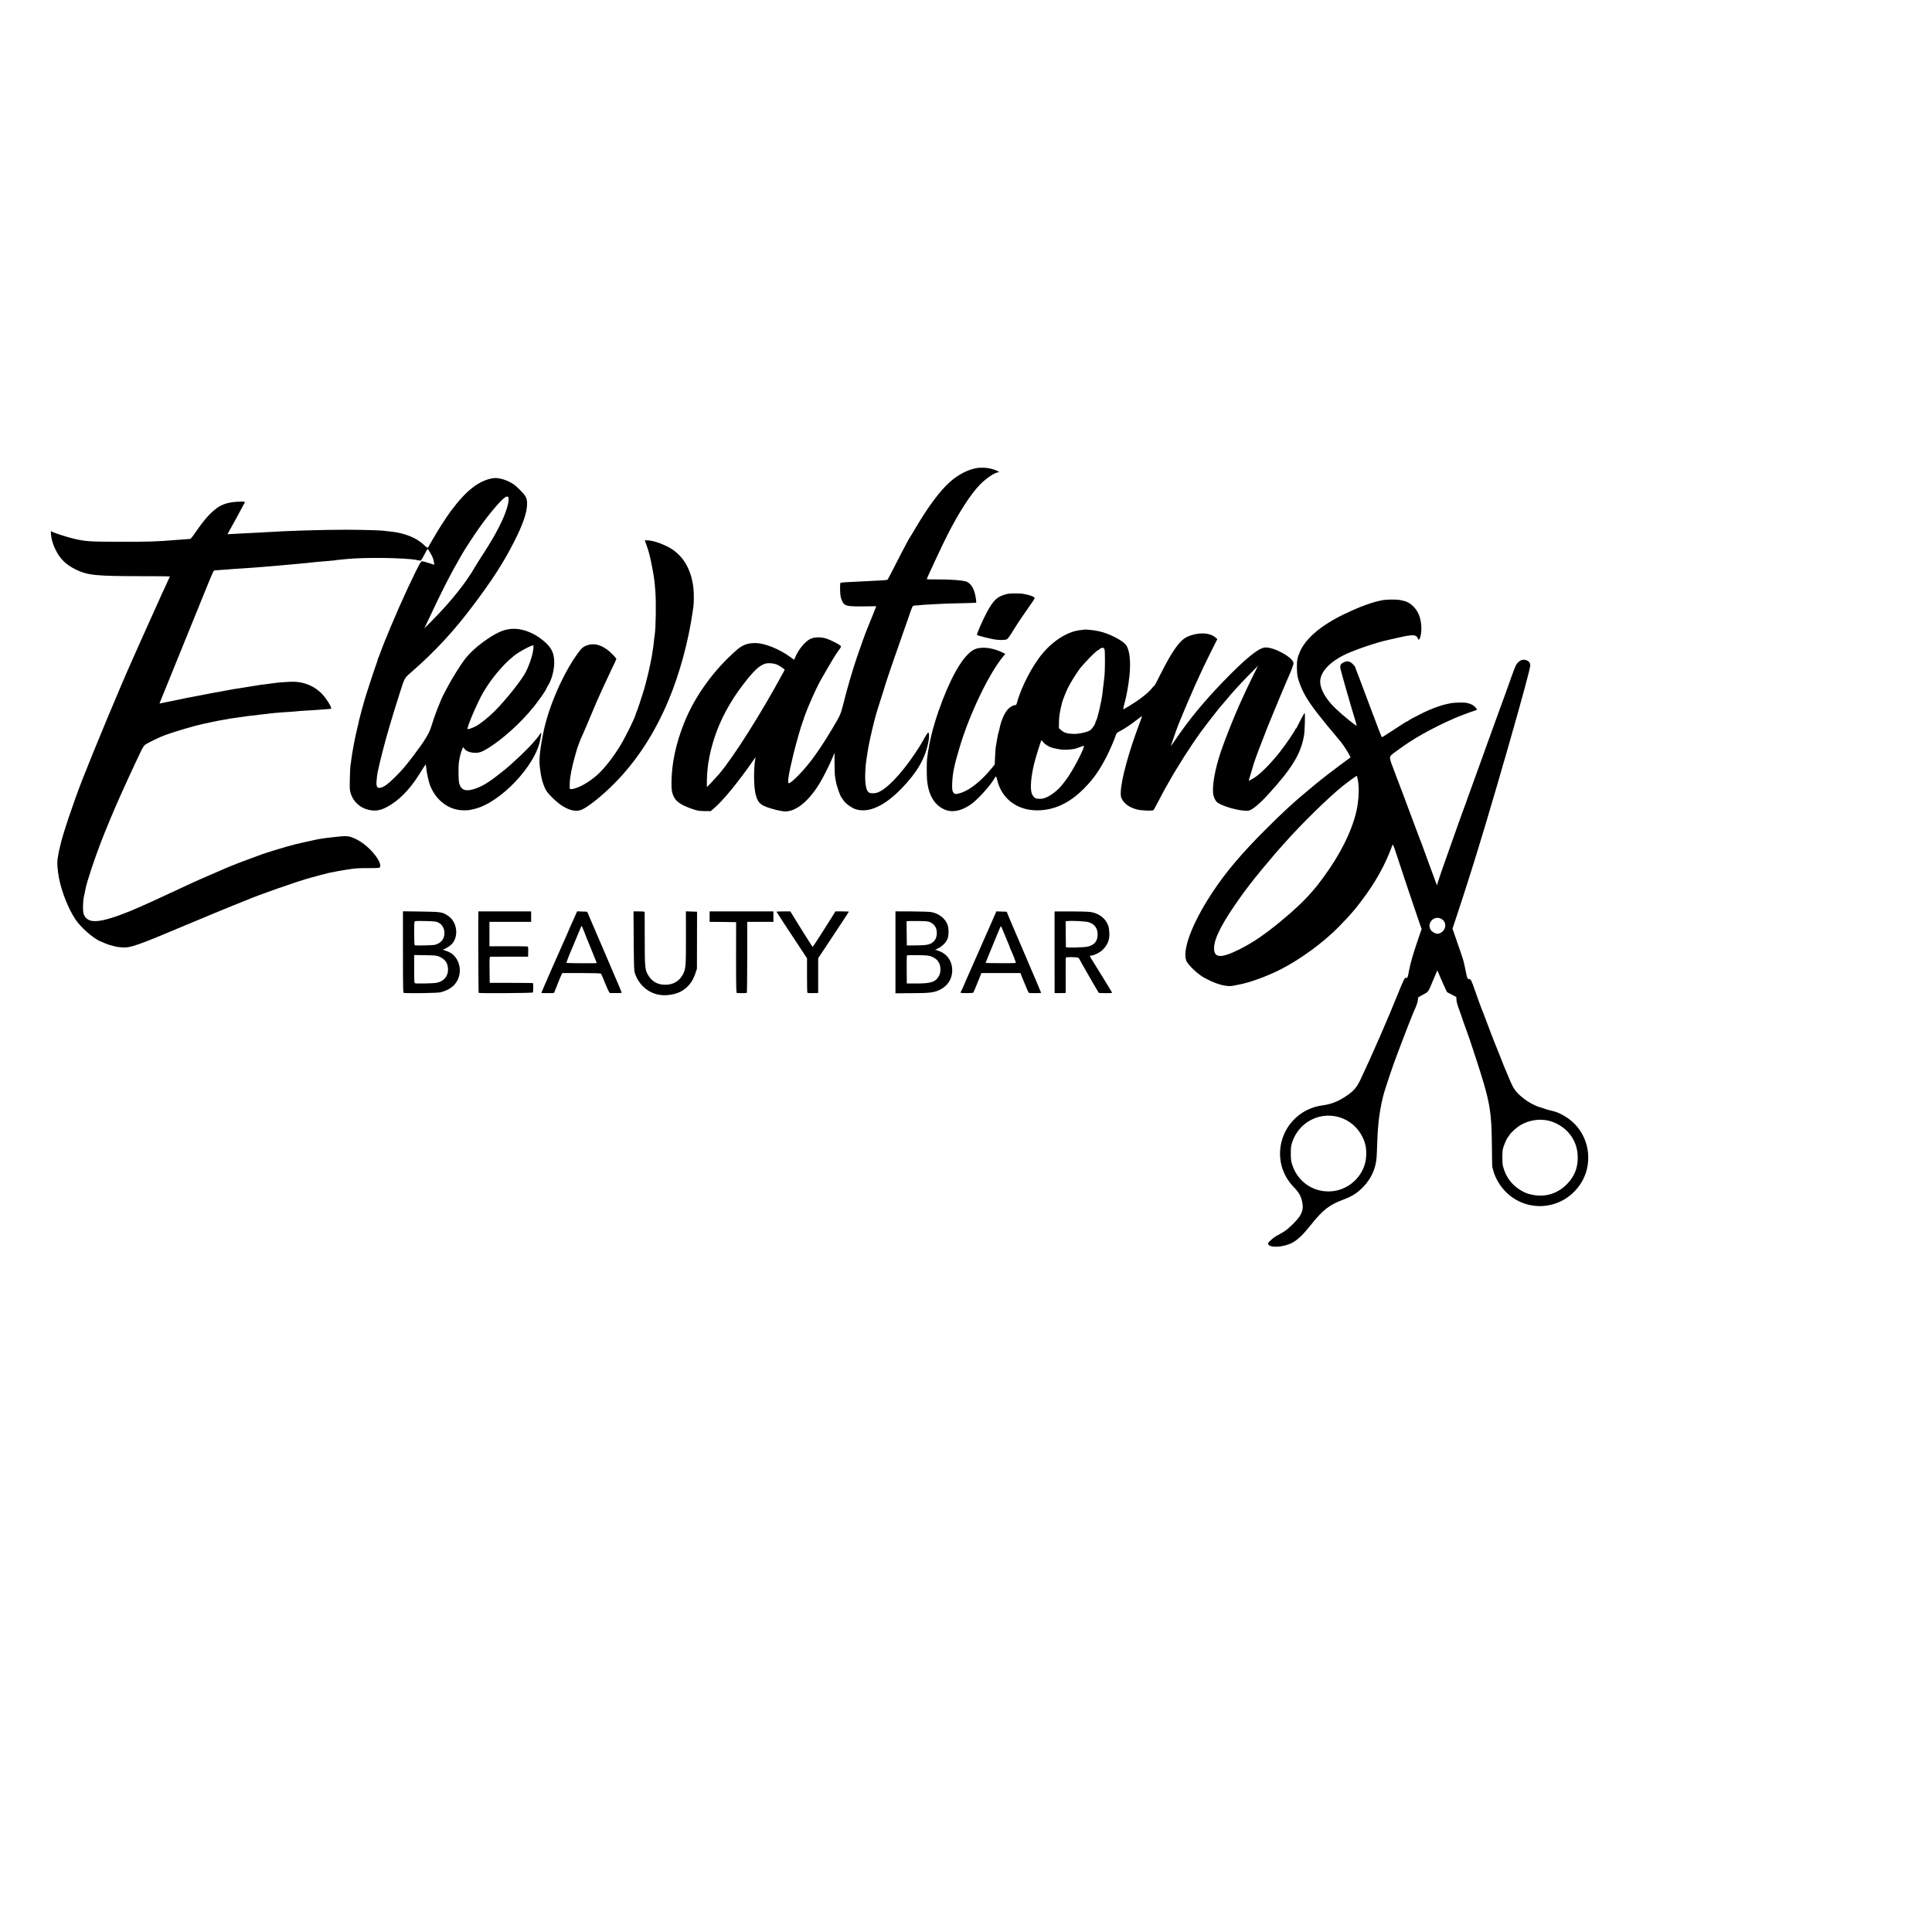<?xml version="1.0" standalone="no"?>
<!DOCTYPE svg PUBLIC "-//W3C//DTD SVG 20010904//EN"
 "http://www.w3.org/TR/2001/REC-SVG-20010904/DTD/svg10.dtd">
<svg version="1.0" xmlns="http://www.w3.org/2000/svg"
 width="3150pt" height="3150pt" viewBox="0 0 3150 3150"
 preserveAspectRatio="xMidYMid meet">
<g transform="translate(0,3150) scale(0.1,-0.1)"
fill="#000000" stroke="none">
<path d="M15921 23868 c-139 -24 -301 -108 -430 -223 -163 -143 -354 -400
-561 -750 -45 -77 -91 -152 -101 -167 -11 -15 -19 -29 -19 -31 0 -2 -19 -37
-41 -78 -23 -41 -98 -184 -166 -319 -69 -135 -128 -248 -132 -252 -3 -4 -67
-10 -141 -13 -74 -4 -160 -8 -190 -10 -30 -2 -120 -6 -200 -10 -182 -8 -231
-12 -237 -19 -8 -7 -8 -141 0 -203 7 -57 34 -119 63 -144 36 -31 104 -38 315
-36 l206 3 -74 -186 c-41 -102 -78 -194 -83 -205 -17 -38 -118 -321 -160 -445
-81 -244 -149 -476 -221 -760 -42 -168 -49 -182 -182 -405 -132 -220 -227
-364 -337 -510 -133 -176 -329 -375 -368 -375 -29 0 -5 146 76 480 42 172 126
465 149 520 3 8 7 17 8 20 29 116 205 520 294 675 176 307 229 395 292 481 35
48 37 53 21 67 -30 27 -150 88 -219 112 -93 33 -207 31 -277 -5 -82 -42 -194
-180 -241 -297 l-16 -41 -77 55 c-169 121 -396 213 -540 218 -135 4 -221 -26
-321 -113 -379 -331 -687 -760 -860 -1197 -133 -334 -202 -664 -203 -970 0
-117 6 -156 35 -219 40 -87 125 -144 307 -207 81 -28 110 -32 196 -33 l101 -1
44 37 c155 129 407 437 671 819 l17 24 -4 -24 c-30 -171 -26 -463 6 -586 40
-152 86 -185 337 -251 52 -13 117 -24 146 -24 183 1 395 179 572 480 60 102
153 289 198 398 l32 79 1 -181 c1 -100 4 -188 6 -196 2 -8 7 -37 11 -65 15
-94 68 -251 98 -290 5 -5 19 -26 31 -45 34 -52 138 -127 205 -146 210 -62 467
57 743 342 251 261 378 478 434 745 17 80 17 160 0 166 -5 2 -34 -39 -62 -90
-74 -130 -79 -139 -162 -262 -216 -322 -452 -570 -599 -625 -52 -20 -125 -18
-150 2 -37 31 -56 119 -56 258 0 73 10 215 18 255 2 11 7 43 10 70 4 28 10 66
13 85 11 81 67 336 104 480 41 156 63 229 146 484 25 77 46 147 48 155 5 24
237 698 335 971 22 63 52 149 66 190 15 41 30 80 35 86 5 6 30 12 56 13 27 0
58 3 69 5 12 3 75 7 140 10 66 4 166 9 224 12 58 3 204 7 324 9 120 3 221 6
223 8 2 2 -1 36 -7 75 -19 136 -71 231 -143 265 -53 25 -268 42 -509 40 -82 0
-148 1 -148 4 0 13 265 580 338 723 194 379 382 668 532 821 108 109 242 197
304 200 29 1 -64 43 -134 59 -65 16 -168 19 -229 8z m-3233 -3213 c26 -14 61
-37 77 -50 l30 -23 -26 -49 c-351 -652 -817 -1389 -1049 -1658 -55 -64 -188
-205 -193 -205 -6 0 0 212 8 280 10 99 15 126 35 226 82 400 256 776 525 1135
186 247 288 344 388 370 57 14 153 2 205 -26z"/>
<path d="M8035 23703 c-233 -42 -435 -200 -686 -538 -80 -108 -223 -332 -309
-485 -29 -52 -57 -100 -62 -107 -7 -8 -25 3 -63 40 -123 120 -325 200 -560
222 -38 4 -81 8 -95 11 -48 8 -388 17 -630 17 -370 0 -955 -18 -1260 -38 -30
-2 -109 -6 -175 -10 -66 -3 -158 -8 -205 -10 -47 -3 -129 -7 -183 -10 l-98 -5
12 22 c7 13 70 128 141 256 70 128 129 238 131 244 1 8 -20 11 -68 10 -183 -5
-297 -36 -395 -110 -108 -81 -211 -198 -336 -383 -42 -62 -83 -114 -91 -115
-9 -2 -55 -5 -104 -8 -48 -4 -114 -8 -146 -11 -262 -23 -452 -29 -843 -28
-550 0 -617 5 -811 51 -102 25 -302 88 -342 109 l-29 14 4 -58 c6 -77 30 -156
74 -246 72 -149 171 -245 329 -322 196 -95 322 -108 1058 -109 262 0 477 -2
477 -4 0 -1 -13 -31 -29 -65 -16 -34 -43 -93 -61 -132 -18 -38 -42 -92 -55
-120 -49 -106 -218 -482 -335 -745 -67 -151 -130 -293 -140 -315 -175 -388
-619 -1454 -805 -1930 -143 -365 -324 -905 -359 -1067 -3 -13 -10 -41 -15 -63
-6 -22 -12 -56 -16 -75 -3 -19 -8 -48 -11 -63 -17 -82 -10 -200 20 -354 45
-225 153 -494 266 -663 84 -125 262 -285 387 -349 41 -20 148 -63 168 -67 6
-1 35 -9 65 -18 30 -10 93 -20 140 -23 141 -8 234 24 1095 387 264 111 581
242 705 292 124 49 234 94 245 98 157 71 838 309 1028 359 40 11 116 31 170
46 54 14 108 28 120 31 12 2 45 8 72 14 83 17 97 20 190 35 177 29 220 32 384
31 91 -1 174 2 184 6 48 24 -6 144 -119 267 -108 116 -226 196 -344 235 -53
17 -99 18 -245 1 -16 -2 -57 -6 -90 -10 -71 -7 -91 -10 -210 -30 -27 -5 -316
-69 -355 -79 -113 -29 -174 -47 -338 -97 -107 -33 -203 -64 -215 -69 -12 -5
-80 -30 -152 -56 -128 -46 -361 -136 -400 -154 -11 -5 -108 -47 -216 -94 -108
-46 -217 -94 -243 -105 -25 -12 -67 -31 -93 -42 -42 -19 -315 -145 -553 -256
-86 -41 -163 -76 -170 -78 -5 -2 -42 -18 -140 -63 -237 -107 -464 -190 -613
-223 -180 -40 -278 -12 -321 93 -18 41 -16 210 2 288 6 25 13 59 16 75 3 17 8
41 11 55 21 111 139 467 253 765 58 153 241 591 294 705 11 25 29 63 38 85 10
22 29 65 43 95 14 30 48 105 76 167 28 62 71 154 95 205 24 51 66 141 94 199
33 72 59 113 79 127 48 34 240 126 333 160 162 59 486 153 624 182 23 4 74 15
113 24 40 9 85 18 100 21 16 3 37 7 48 9 11 2 40 7 65 11 48 8 70 12 110 20
14 2 45 7 70 10 25 4 56 8 70 10 34 5 110 16 140 20 14 2 54 7 90 10 36 3 72
7 80 10 8 2 47 6 85 10 39 3 77 8 85 10 8 2 49 6 90 10 41 3 95 7 120 10 25 2
92 7 150 10 58 4 112 8 120 10 8 2 71 6 140 10 69 4 141 8 160 10 19 2 80 6
135 10 55 4 102 8 103 10 17 16 -70 158 -144 237 -127 136 -310 210 -508 203
-90 -3 -217 -13 -266 -21 -14 -2 -45 -6 -70 -9 -25 -3 -61 -8 -80 -11 -19 -3
-53 -7 -75 -9 -22 -3 -51 -7 -65 -10 -14 -3 -38 -7 -55 -9 -16 -3 -86 -14
-155 -25 -69 -11 -143 -22 -165 -26 -22 -3 -47 -7 -55 -10 -8 -2 -33 -6 -55
-10 -22 -3 -47 -7 -55 -10 -8 -2 -33 -6 -55 -10 -22 -3 -130 -23 -240 -45
-110 -21 -218 -42 -240 -46 -48 -8 -39 -6 -195 -39 -69 -15 -136 -28 -150 -31
-14 -2 -47 -9 -75 -15 -27 -6 -60 -13 -72 -15 l-23 -4 21 52 c11 29 108 269
216 533 283 696 343 843 449 1105 208 512 193 480 223 481 14 1 37 2 51 4 14
1 72 5 130 9 58 4 121 9 140 11 19 2 89 6 155 10 66 4 131 8 145 10 14 1 66 6
115 9 50 4 110 9 135 11 25 2 79 7 120 10 41 3 91 8 110 10 19 2 69 7 110 10
41 4 91 8 110 10 19 2 69 7 110 10 41 3 86 8 100 10 14 2 59 7 100 11 41 3 89
8 105 9 17 2 68 6 115 10 47 3 92 8 100 10 8 2 47 7 85 10 39 4 84 9 100 10
294 31 968 22 1148 -15 26 -6 55 -10 63 -10 8 0 34 40 61 95 26 52 51 95 55
95 10 0 71 -107 87 -150 6 -19 14 -52 17 -72 l6 -36 -91 29 c-50 16 -100 29
-111 29 -16 0 -40 -41 -120 -205 -55 -113 -100 -207 -100 -209 0 -2 -22 -50
-49 -107 -124 -264 -348 -794 -407 -964 -14 -38 -29 -78 -34 -87 -6 -10 -10
-22 -10 -27 0 -5 -5 -22 -11 -38 -19 -48 -114 -331 -153 -458 -21 -66 -41
-131 -46 -145 -11 -32 -91 -327 -96 -354 -8 -44 -12 -63 -27 -121 -35 -134
-90 -427 -103 -547 -2 -21 -6 -50 -10 -65 -3 -16 -8 -112 -10 -215 -4 -171 -3
-191 16 -250 43 -128 146 -224 277 -258 134 -35 233 -12 388 88 178 116 339
297 496 560 31 51 59 90 61 85 2 -4 5 -26 7 -48 4 -65 40 -231 62 -288 99
-252 313 -410 554 -408 71 0 82 1 170 22 423 100 1001 710 1074 1134 7 39 14
78 16 88 5 26 -9 21 -27 -10 -9 -16 -25 -37 -35 -48 -10 -11 -31 -36 -46 -55
-93 -114 -346 -356 -509 -487 -219 -176 -323 -242 -449 -288 -157 -56 -238
-33 -271 79 -14 46 -17 271 -5 356 10 69 32 156 53 206 15 35 17 36 27 19 24
-44 82 -72 164 -78 77 -6 132 12 235 77 246 154 542 423 747 681 90 113 201
274 201 292 0 5 11 24 23 43 56 83 99 235 103 358 4 148 -31 239 -126 331
-154 149 -353 239 -531 239 -134 0 -246 -42 -424 -161 -160 -106 -299 -232
-385 -347 -72 -98 -199 -301 -265 -425 -32 -60 -62 -117 -66 -125 -56 -104
-159 -370 -213 -552 -30 -98 -109 -226 -281 -453 -130 -172 -189 -241 -306
-357 -107 -105 -164 -149 -220 -167 -62 -20 -83 3 -81 84 2 40 11 125 17 154
29 135 43 193 82 346 59 233 151 549 265 905 99 313 85 286 213 399 384 335
692 669 1011 1096 310 413 480 678 650 1010 151 295 217 488 218 630 0 95 -20
132 -124 235 -68 68 -103 94 -170 127 -95 46 -197 68 -265 56z m256 -319 c6
-62 -8 -125 -53 -248 -63 -172 -188 -403 -362 -671 -51 -77 -107 -167 -126
-200 -151 -264 -399 -575 -702 -880 l-129 -130 54 115 c238 508 362 751 528
1038 11 17 28 47 38 66 47 82 185 293 279 426 170 239 360 461 426 497 23 13
45 7 47 -13z m406 -2456 c-11 -103 -60 -255 -122 -380 -63 -128 -328 -461
-509 -642 -106 -106 -240 -212 -316 -251 -54 -27 -119 -49 -126 -42 -18 18
156 427 252 593 150 260 391 535 574 651 84 55 214 120 244 122 4 1 6 -23 3
-51z"/>
<path d="M10540 22615 c39 -106 65 -210 100 -400 28 -154 32 -188 46 -370 13
-174 6 -605 -11 -690 -2 -11 -7 -47 -10 -80 -10 -99 -15 -137 -25 -195 -5 -30
-12 -73 -15 -95 -4 -22 -10 -56 -15 -75 -5 -19 -12 -51 -15 -70 -8 -51 -73
-314 -97 -390 -43 -141 -111 -346 -118 -355 -4 -5 -10 -22 -14 -38 -15 -64
-163 -364 -251 -510 -112 -187 -254 -368 -372 -477 -129 -118 -308 -220 -410
-234 -48 -6 -46 -11 -44 94 1 91 35 265 88 450 14 47 26 90 27 95 2 6 5 17 8
25 3 8 14 38 23 65 21 59 37 99 75 180 16 33 66 152 113 265 47 113 96 230
110 260 14 30 55 120 90 200 36 80 102 221 146 313 45 92 81 171 81 175 0 4
-24 32 -52 62 -140 146 -280 202 -411 163 -71 -21 -100 -44 -161 -127 -238
-324 -474 -858 -561 -1272 -61 -291 -80 -471 -63 -597 12 -93 18 -130 23 -147
2 -8 6 -26 9 -40 7 -40 36 -121 63 -175 33 -65 189 -217 280 -271 122 -73 226
-91 309 -55 108 48 336 231 524 420 371 374 667 829 895 1376 178 427 322 960
389 1435 2 19 8 58 12 85 9 62 9 222 -1 301 -36 315 -180 547 -413 667 -124
64 -260 107 -340 107 l-40 0 28 -75z"/>
<path d="M16411 21814 c-155 -41 -211 -94 -323 -301 -62 -114 -168 -357 -160
-365 11 -10 191 -57 277 -72 79 -14 162 -14 205 -2 18 6 46 42 102 134 42 70
111 177 154 237 154 219 204 294 204 304 0 19 -75 48 -175 67 -70 13 -231 12
-284 -2z"/>
<path d="M22544 21715 c-165 -30 -363 -102 -619 -224 -381 -183 -632 -394
-730 -615 -41 -93 -53 -157 -50 -268 4 -127 8 -149 51 -266 61 -162 144 -296
323 -522 63 -80 117 -147 121 -150 4 -4 102 -121 229 -275 28 -34 108 -158
130 -202 l21 -42 -33 -24 c-17 -13 -77 -57 -132 -97 -94 -69 -340 -259 -395
-306 -14 -12 -70 -59 -125 -104 -265 -220 -394 -340 -701 -645 -395 -394 -654
-701 -877 -1041 -330 -503 -494 -951 -408 -1113 25 -49 137 -162 203 -207 24
-16 45 -32 48 -35 3 -4 46 -27 95 -52 167 -84 318 -120 415 -98 25 5 61 13 80
16 168 28 465 135 685 247 322 163 701 440 950 694 101 103 191 200 235 254
25 30 47 57 51 60 3 3 42 53 86 111 232 306 389 589 507 914 6 15 21 -22 58
-135 54 -170 338 -1014 386 -1151 l31 -85 -75 -220 c-64 -188 -110 -347 -129
-451 -21 -116 -26 -131 -45 -126 -27 7 -39 -16 -134 -252 -155 -388 -438
-1036 -607 -1392 -65 -139 -111 -194 -222 -271 -112 -78 -213 -125 -317 -148
-19 -4 -37 -8 -40 -9 -3 -1 -30 -5 -60 -9 -319 -47 -576 -279 -655 -589 -68
-271 6 -545 202 -745 82 -84 116 -145 136 -246 17 -81 6 -144 -35 -214 -45
-76 -192 -221 -269 -266 -35 -21 -71 -41 -79 -46 -8 -5 -29 -16 -46 -25 -17
-9 -54 -38 -83 -64 -46 -43 -51 -51 -42 -70 34 -63 265 -45 400 32 85 48 174
134 291 282 201 252 301 329 538 418 136 51 225 108 318 204 130 134 207 304
219 488 3 38 7 144 10 235 6 161 8 186 20 320 12 127 39 285 72 420 31 129
169 538 256 760 14 36 46 121 72 190 52 137 160 413 175 445 41 88 62 147 67
187 l6 48 81 44 c91 50 76 27 177 269 29 67 52 123 54 124 1 2 18 -36 37 -85
20 -48 55 -128 78 -177 l43 -91 76 -40 75 -39 3 -50 c1 -27 17 -85 34 -129 17
-45 32 -88 34 -96 2 -8 22 -64 43 -125 88 -242 115 -320 196 -570 244 -747
266 -871 271 -1510 1 -154 4 -287 7 -295 3 -8 8 -28 12 -45 40 -160 152 -328
289 -430 366 -275 878 -186 1134 199 203 304 162 723 -96 984 -101 102 -252
188 -372 212 -30 6 -70 17 -89 24 -19 8 -62 21 -95 31 -121 35 -263 123 -363
224 -63 64 -95 119 -152 261 -10 25 -29 70 -42 100 -14 30 -40 93 -58 140 -18
47 -38 99 -45 115 -7 17 -30 73 -50 125 -20 52 -41 104 -46 115 -12 29 -92
237 -144 377 -26 68 -50 132 -56 143 -11 24 -67 180 -121 335 -47 136 -62 164
-89 157 -19 -5 -32 24 -46 103 -2 14 -11 54 -19 90 -9 36 -18 78 -21 94 -4 23
-69 216 -163 483 l-18 51 79 239 c122 365 313 970 404 1278 13 44 46 154 74
245 27 91 54 181 59 200 6 19 40 136 77 260 37 124 73 250 82 280 8 30 28 100
44 155 33 111 40 132 103 355 227 794 346 1236 346 1281 0 44 -26 75 -74 87
-48 13 -83 2 -123 -37 -40 -38 -45 -51 -183 -441 -28 -80 -58 -161 -65 -180
-8 -19 -43 -116 -79 -215 -35 -99 -157 -436 -271 -750 -114 -313 -211 -581
-215 -595 -5 -14 -22 -63 -39 -110 -18 -47 -45 -121 -61 -165 -15 -44 -47
-132 -70 -195 -23 -63 -64 -178 -90 -255 -27 -77 -65 -185 -85 -240 -53 -146
-124 -351 -147 -424 l-20 -65 -28 75 c-15 41 -65 175 -110 299 -101 279 -138
379 -150 405 -5 11 -45 119 -90 240 -45 121 -92 247 -105 280 -13 33 -39 105
-59 160 -20 55 -41 109 -46 120 -5 11 -50 130 -100 264 -105 282 -110 241 38
352 245 185 558 362 927 524 62 28 262 104 318 121 31 10 57 21 57 24 0 16
-44 61 -72 76 -65 34 -121 43 -223 39 -55 -2 -111 -6 -125 -9 -14 -3 -50 -11
-80 -17 -87 -18 -246 -76 -365 -134 -139 -68 -249 -127 -253 -137 -2 -5 -8 -8
-14 -8 -12 0 -51 -25 -260 -162 -82 -54 -152 -98 -156 -98 -4 0 -31 64 -60
143 -30 78 -73 194 -97 257 -24 63 -89 237 -145 385 -55 149 -107 285 -115
303 -8 18 -15 39 -15 46 0 8 -18 32 -39 54 -52 53 -94 62 -155 32 -48 -23 -61
-49 -51 -104 9 -45 187 -668 241 -839 13 -43 24 -83 24 -88 0 -18 -232 171
-347 282 -152 147 -241 299 -248 422 -8 165 156 342 433 468 175 79 494 186
670 224 9 2 89 20 177 40 223 51 282 50 307 -5 16 -37 26 -38 39 -3 33 87 31
234 -4 345 -41 131 -148 238 -262 262 -16 3 -41 9 -55 12 -52 12 -218 11 -286
-1z m-404 -2938 c19 -115 18 -237 -4 -392 -44 -304 -213 -688 -464 -1055 -72
-105 -203 -282 -222 -300 -3 -3 -30 -34 -60 -70 -116 -137 -301 -312 -520
-491 -263 -215 -440 -335 -657 -445 -310 -156 -428 -148 -418 32 8 158 139
409 424 809 47 66 87 122 91 125 3 3 25 32 49 65 25 33 47 62 50 65 4 3 18 21
33 42 15 20 33 42 40 50 8 7 29 33 48 58 19 25 37 47 40 50 3 3 51 59 106 125
54 66 103 125 109 131 63 70 90 100 150 169 276 313 717 746 957 939 69 56
221 166 229 166 3 0 12 -33 19 -73z m1367 -2263 c100 -63 62 -216 -60 -238
-35 -6 -99 28 -121 65 -69 117 66 246 181 173z m-1695 -3223 c222 -57 394
-233 450 -459 19 -79 18 -205 -3 -290 -67 -265 -307 -459 -579 -467 -278 -8
-515 157 -607 422 -23 67 -27 94 -27 193 -1 95 3 128 23 188 102 313 428 494
743 413z m3403 -56 c144 -24 299 -118 386 -235 85 -113 123 -233 123 -380 -1
-165 -53 -295 -166 -416 -147 -157 -346 -225 -553 -188 -83 15 -124 29 -185
62 -162 89 -267 224 -315 407 -13 50 -14 234 -1 285 11 48 62 168 76 180 4 3
16 22 29 42 27 45 128 135 191 169 127 71 276 98 415 74z"/>
<path d="M17678 21235 c-2 -2 -28 -5 -59 -8 -200 -19 -436 -163 -614 -373
-170 -199 -355 -553 -425 -815 -7 -24 -16 -39 -23 -36 -19 7 -73 -19 -109 -52
-65 -59 -126 -195 -154 -341 -2 -14 -9 -36 -13 -50 -5 -14 -17 -70 -26 -125
-9 -55 -19 -111 -21 -125 -2 -14 -7 -81 -10 -150 l-6 -125 -53 -65 c-161 -197
-344 -345 -489 -394 -80 -27 -103 -28 -125 -5 -25 27 -30 57 -26 159 7 171 34
298 127 605 159 529 473 1182 700 1457 l39 47 -32 16 c-156 81 -340 107 -454
64 -161 -60 -353 -358 -536 -831 -99 -256 -171 -496 -215 -717 -22 -112 -24
-129 -40 -256 -5 -41 -5 -248 0 -315 19 -250 112 -417 276 -494 124 -58 265
-36 425 69 107 69 320 300 396 429 12 20 24 36 28 36 3 0 12 -26 20 -57 70
-301 321 -494 646 -495 277 -1 528 114 765 352 151 150 258 301 372 525 55
109 131 284 149 343 11 39 19 46 72 73 66 33 185 113 290 196 37 30 67 50 67
45 0 -5 -22 -67 -49 -138 -167 -445 -287 -884 -297 -1085 -3 -72 0 -91 17
-125 43 -81 122 -137 240 -170 72 -21 263 -28 277 -11 5 6 33 57 62 112 95
181 143 270 150 280 4 6 19 30 32 55 135 243 368 609 524 822 84 115 316 414
333 428 3 3 40 45 81 95 41 49 82 97 90 106 8 8 51 56 94 105 44 49 138 148
209 219 l128 130 -67 -135 c-84 -169 -143 -294 -231 -490 -86 -189 -236 -565
-301 -755 -104 -303 -154 -586 -129 -725 8 -43 33 -94 58 -117 60 -55 294
-129 444 -140 56 -4 78 -2 105 12 71 36 174 127 304 271 375 413 516 647 567
941 12 68 21 350 11 367 -4 7 -62 -100 -126 -231 -6 -13 -14 -23 -18 -23 -5 0
-8 -5 -8 -10 0 -19 -167 -264 -256 -375 -140 -176 -289 -329 -389 -399 -54
-38 -115 -71 -115 -62 0 3 56 191 85 285 24 77 140 383 233 616 68 170 323
779 352 840 28 59 60 151 60 171 0 91 -322 269 -465 257 -108 -8 -325 -186
-690 -565 -312 -324 -544 -605 -762 -926 -46 -67 -83 -120 -83 -118 0 8 102
303 115 331 7 17 25 62 40 100 29 73 184 438 236 553 116 256 166 362 260 550
l107 212 -36 30 c-98 81 -289 84 -457 6 -119 -55 -242 -227 -431 -603 -55
-112 -103 -200 -106 -198 -3 3 -23 -17 -44 -45 -37 -48 -125 -123 -239 -201
-67 -46 -219 -138 -223 -134 -1 1 9 46 23 100 14 54 27 110 30 124 2 14 9 51
15 81 15 78 26 157 36 249 24 246 -1 437 -69 509 -69 75 -283 179 -427 209
-14 3 -29 6 -35 7 -45 11 -201 26 -207 21z m330 -321 c11 -23 10 -359 -2 -449
-2 -16 -6 -57 -10 -90 -4 -33 -9 -80 -13 -105 -3 -25 -7 -56 -8 -70 -13 -129
-83 -429 -106 -455 -5 -5 -9 -16 -9 -25 0 -25 -55 -107 -85 -126 -49 -32 -185
-62 -271 -60 -102 3 -157 19 -202 61 l-37 33 1 104 c2 90 11 148 49 308 8 37
67 184 94 239 48 94 116 206 183 300 65 92 289 321 314 321 8 0 14 4 14 8 0
11 39 30 61 31 9 1 21 -11 27 -25z m-995 -1519 c28 -36 97 -76 152 -90 31 -7
38 -9 115 -23 46 -9 150 -7 207 3 18 3 36 6 40 7 5 0 36 11 71 24 34 13 67 24
72 24 28 0 -133 -323 -246 -492 -46 -70 -114 -157 -151 -195 -112 -112 -235
-182 -316 -177 -18 1 -42 2 -53 3 -31 1 -72 47 -85 95 -24 86 -8 267 41 471
24 99 113 385 120 385 3 0 18 -16 33 -35z"/>
<path d="M6570 15976 c0 -626 1 -666 18 -667 150 -6 540 1 587 11 72 15 148
50 198 91 145 119 166 339 47 489 -38 48 -84 77 -158 101 -32 10 -50 18 -41
18 25 1 106 49 141 84 121 122 95 360 -52 462 -93 65 -114 68 -442 73 l-298 4
0 -666z m525 499 c85 -13 146 -83 151 -175 5 -106 -53 -180 -161 -206 -25 -7
-306 -12 -321 -7 -8 3 -11 66 -11 198 0 190 0 194 21 197 34 5 278 0 321 -7z
m70 -574 c90 -40 133 -98 139 -191 9 -124 -69 -216 -199 -236 -54 -8 -310 -13
-336 -6 -15 3 -17 28 -16 232 l0 229 181 -3 c163 -2 186 -4 231 -25z"/>
<path d="M7799 16608 c-3 -207 1 -1291 5 -1296 11 -10 878 -4 885 6 5 8 7 131
2 152 -1 3 -160 5 -353 5 l-353 0 -3 213 c-2 166 0 212 10 213 7 0 149 1 316
1 l302 0 1 39 c0 22 1 57 1 79 1 22 -2 43 -5 47 -4 3 -146 6 -317 5 l-310 0 0
199 0 199 340 0 340 0 0 85 0 85 -430 0 -430 0 -1 -32z"/>
<path d="M9375 16564 c-19 -42 -35 -78 -35 -79 0 -2 -16 -37 -35 -78 -19 -41
-35 -77 -35 -80 0 -2 -10 -26 -22 -53 -117 -259 -424 -960 -422 -963 4 -5 205
-4 208 1 1 2 24 59 51 128 27 69 56 141 66 160 l17 35 311 0 c190 0 314 -4
319 -10 5 -6 21 -41 37 -80 78 -193 98 -235 114 -236 53 -2 183 0 187 3 3 4
-42 113 -121 293 -15 35 -24 58 -98 230 -31 72 -83 193 -116 270 -33 77 -98
228 -144 335 l-83 195 -82 3 -82 3 -35 -77z m156 -271 c10 -24 19 -45 19 -48
0 -4 8 -25 18 -48 10 -23 27 -62 36 -87 10 -25 22 -54 27 -65 28 -67 99 -245
99 -247 0 -6 -489 -3 -494 3 -4 4 50 145 94 244 7 16 121 288 148 354 3 8 11
-1 20 -25 8 -22 23 -58 33 -81z"/>
<path d="M10332 16158 c4 -455 5 -486 24 -539 64 -177 209 -305 384 -337 124
-24 286 4 382 64 106 67 170 151 214 279 l27 80 1 465 1 465 -91 3 -91 3 1
-427 c1 -471 -3 -520 -55 -611 -56 -98 -145 -152 -259 -158 -137 -8 -239 46
-305 160 -48 81 -53 131 -53 581 0 231 -1 427 -1 437 -1 15 -12 17 -92 17
l-90 0 3 -482z"/>
<path d="M11570 16555 l0 -85 216 -2 216 -3 -1 -577 c0 -535 2 -578 17 -579
98 -3 153 -2 158 4 4 3 7 265 7 582 l0 575 214 0 213 0 0 85 0 85 -520 0 -520
0 0 -85z"/>
<path d="M12660 16635 c0 -4 159 -247 436 -665 l62 -95 0 -278 c0 -153 2 -281
6 -284 4 -5 81 -7 154 -4 l22 1 0 283 0 284 119 179 c320 483 381 576 381 580
0 2 -49 4 -109 4 l-110 0 -43 -70 c-108 -175 -323 -509 -328 -509 -3 0 -86
130 -185 289 l-179 290 -113 0 c-62 0 -113 -2 -113 -5z"/>
<path d="M14600 15973 l0 -668 267 2 c292 1 356 9 448 51 129 61 204 170 210
303 6 154 -73 280 -209 331 -28 11 -52 19 -53 19 -2 -1 -9 -1 -15 -1 -7 0 14
13 47 28 66 32 128 93 152 151 23 54 25 166 4 228 -36 105 -141 189 -267 212
-27 6 -170 10 -317 11 l-267 1 0 -668z m564 492 c54 -26 94 -72 104 -122 19
-89 -6 -169 -66 -211 -50 -36 -101 -44 -261 -46 l-156 -1 -2 197 -2 197 27 3
c15 2 93 2 174 1 114 -1 155 -5 182 -18z m31 -564 c61 -27 91 -54 118 -106 26
-51 27 -146 2 -195 -55 -110 -130 -136 -375 -135 l-155 0 -2 225 c-1 124 1
228 3 232 3 4 85 6 182 5 158 -3 182 -6 227 -26z"/>
<path d="M16161 16448 c-47 -106 -97 -220 -112 -253 -15 -33 -84 -190 -154
-350 -70 -159 -137 -312 -150 -340 -12 -27 -33 -75 -45 -105 -13 -30 -28 -61
-33 -68 -5 -7 -8 -15 -5 -18 10 -9 198 -8 207 2 4 5 36 79 70 164 l62 155 318
0 318 0 64 -158 c35 -87 68 -162 74 -165 10 -6 194 -6 200 0 1 2 -109 264
-247 583 -137 319 -254 591 -259 605 -6 14 -20 50 -33 80 l-22 55 -85 3 -84 3
-84 -193z m219 -186 c30 -75 60 -148 67 -162 7 -14 13 -28 13 -33 0 -4 9 -26
19 -50 40 -85 89 -217 83 -218 -24 -5 -492 -3 -492 1 0 4 30 78 66 166 36 87
91 221 122 297 30 75 58 137 61 137 3 0 31 -62 61 -138z"/>
<path d="M17194 15974 l1 -666 65 0 c36 0 76 1 90 1 l25 1 0 283 c-1 155 0
287 2 292 5 16 187 12 207 -4 9 -8 16 -17 16 -21 0 -6 306 -539 315 -548 6 -6
214 -6 217 0 2 2 -64 113 -147 246 -214 345 -215 346 -215 355 0 4 9 7 20 7
40 0 129 42 175 82 90 80 130 175 122 291 -6 73 -8 86 -21 122 -42 112 -148
193 -283 215 -32 6 -177 10 -324 10 l-265 0 0 -666z m553 491 c105 -31 157
-109 148 -222 -7 -94 -53 -147 -151 -175 -53 -16 -363 -24 -365 -10 -1 4 -2
100 -3 214 l-1 207 25 3 c75 9 295 -2 347 -17z"/>
</g>
</svg>
